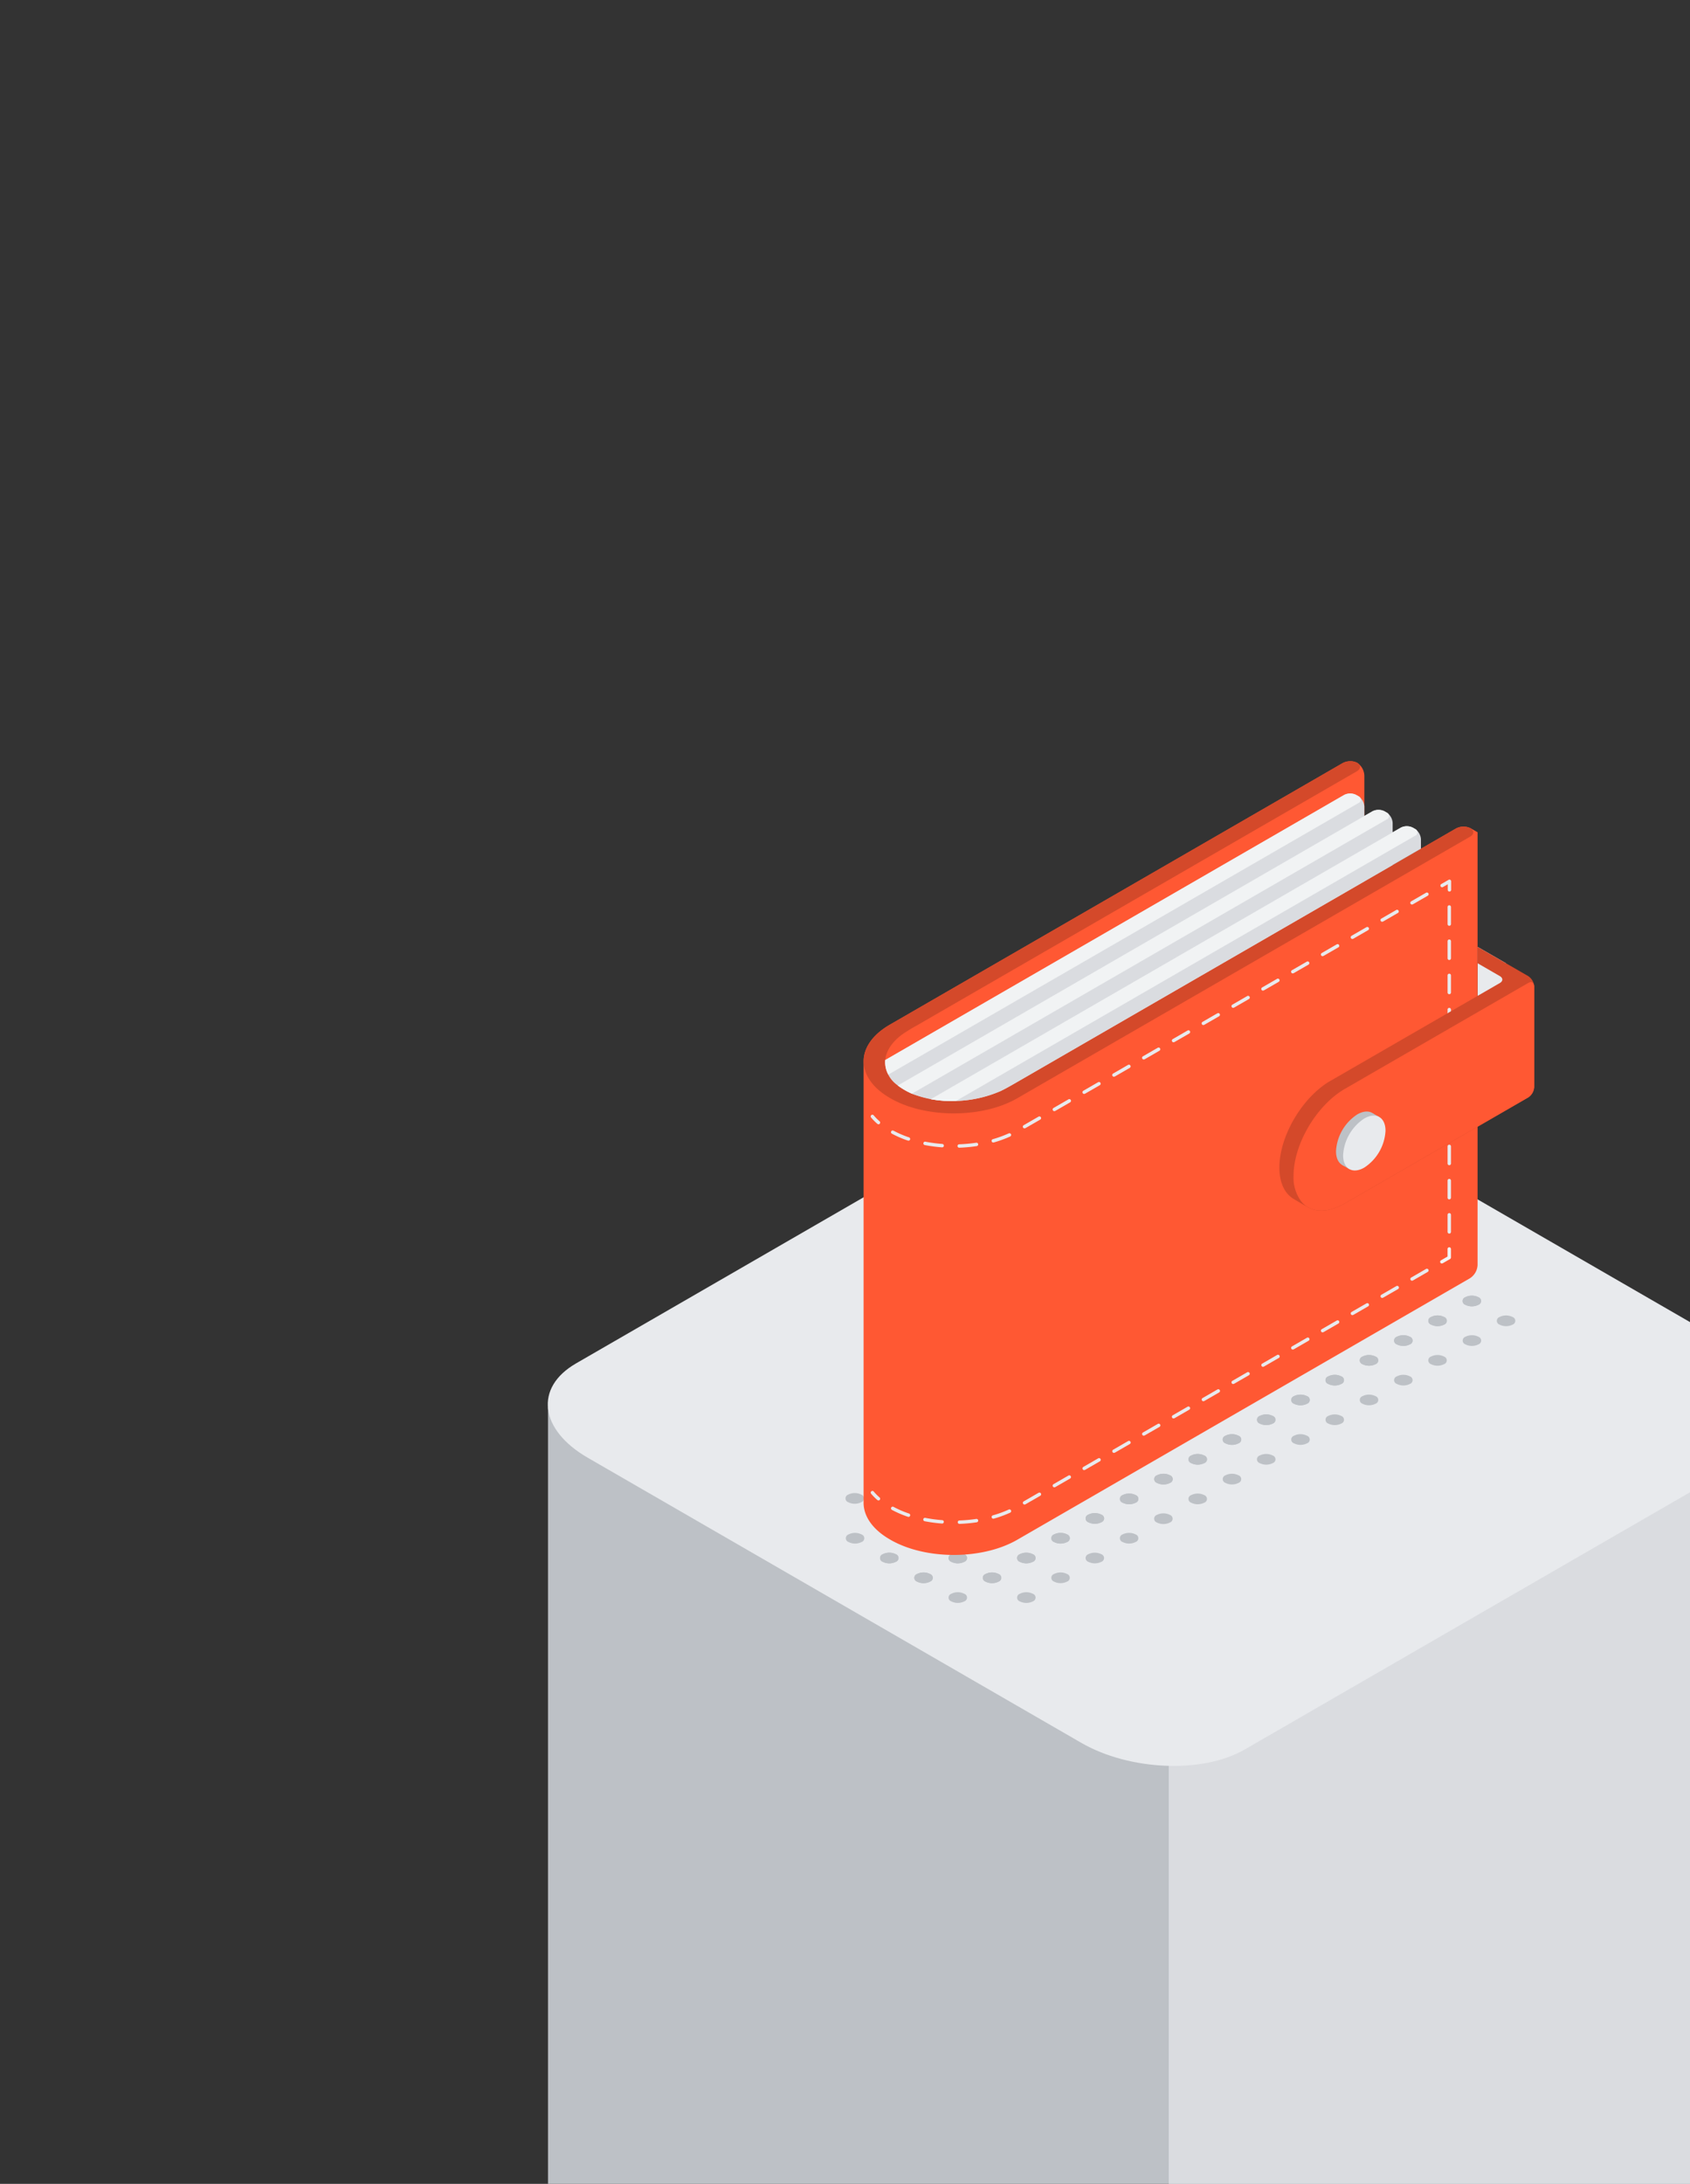 <svg xmlns="http://www.w3.org/2000/svg" xmlns:xlink="http://www.w3.org/1999/xlink" width="271" height="350" viewBox="0 0 271 350"><rect x="0" y="0" width="271" height="350" fill="#333333" stroke="none"/><defs><style>.a{fill:#fff;stroke:#707070;}.b{clip-path:url(#a);}.c{fill:#bdc1c6;}.d{fill:#dadce0;}.e{fill:#e8eaed;}.f{fill:#ff5833;}.g{fill:#d4492a;}.h{fill:#f4f4f4;}.i{fill:#f1f3f4;}</style><clipPath id="a"><rect class="a" width="271" height="350" transform="translate(681 1476)"/></clipPath></defs><g class="b" transform="translate(-681 -1476)"><g transform="translate(-1851.783 575.088)"><path class="c" d="M4914.826,3920.188l0-188.866-199.093-.12v188.05c-.252,3.11,1.906,6.457,6.378,9.038l79.133,45.688c7.75,4.474,19.475,4.962,26.187,1.086l82.9-47.862C4913.558,3925.346,4915.018,3922.817,4914.826,3920.188Z" transform="translate(-2095.075 -2604.767)"/><path class="d" d="M5658.23,3920.188l0-187.127a1.847,1.847,0,0,0-1.846-1.849l-15.283-.01-82.421,36.418v210.02c4.54.109,8.925-.719,12.149-2.582l82.9-47.858c2.853-1.645,4.327-3.817,4.5-6.108v-.829c0-.026-.01-.048-.013-.074Z" transform="translate(-2838.481 -2604.768)"/><path class="e" d="M4910.222,3308.951l-82.9,47.861c-6.711,3.875-18.437,3.388-26.186-1.083l-79.134-45.69c-7.749-4.475-8.591-11.245-1.88-15.118l82.895-47.86c6.712-3.875,18.437-3.388,26.187,1.083l79.133,45.69c7.75,4.476,8.592,11.242,1.881,15.117Z" transform="translate(-2094.969 -2175.499)"/><g transform="translate(2668.357 1099.013)"><path class="c" d="M5308.692,3955.7a.642.642,0,0,1,0,1.213,2.314,2.314,0,0,1-2.1,0,.642.642,0,0,1,0-1.213,2.331,2.331,0,0,1,2.1,0Z" transform="translate(-5284.137 -3901.535)"/><path class="c" d="M5355.2,3928.845a.639.639,0,0,1,0,1.212,2.314,2.314,0,0,1-2.1,0,.642.642,0,0,1,0-1.212,2.319,2.319,0,0,1,2.1,0Z" transform="translate(-5325.155 -3877.853)"/><path class="c" d="M5401.723,3901.988a.643.643,0,0,1,0,1.213,2.326,2.326,0,0,1-2.1,0,.643.643,0,0,1,0-1.213,2.321,2.321,0,0,1,2.1,0Z" transform="translate(-5366.178 -3854.167)"/><path class="c" d="M5448.23,3875.142a.643.643,0,0,1,0,1.213,2.317,2.317,0,0,1-2.1,0,.643.643,0,0,1,0-1.214A2.336,2.336,0,0,1,5448.23,3875.142Z" transform="translate(-5407.189 -3830.493)"/><path class="c" d="M5215.678,3955.7a.642.642,0,0,1,0,1.213,2.315,2.315,0,0,1-2.1,0,.642.642,0,0,1,0-1.213,2.332,2.332,0,0,1,2.1,0Z" transform="translate(-5202.103 -3901.535)"/><path class="c" d="M5262.185,3928.845a.642.642,0,0,1,0,1.212,2.313,2.313,0,0,1-2.1,0,.643.643,0,0,1,0-1.212,2.319,2.319,0,0,1,2.1,0Z" transform="translate(-5243.122 -3877.853)"/><path class="c" d="M5308.692,3901.988a.643.643,0,0,1,0,1.213,2.324,2.324,0,0,1-2.1,0,.643.643,0,0,1,0-1.213,2.318,2.318,0,0,1,2.1,0Z" transform="translate(-5284.137 -3854.167)"/><path class="c" d="M5355.2,3875.142a.643.643,0,0,1,0,1.213,2.315,2.315,0,0,1-2.1,0,.643.643,0,0,1,0-1.213A2.332,2.332,0,0,1,5355.2,3875.142Z" transform="translate(-5325.155 -3830.493)"/><path class="c" d="M5401.723,3848.29a.639.639,0,0,1,0,1.212,2.318,2.318,0,0,1-2.1,0,.642.642,0,0,1,0-1.211,2.32,2.32,0,0,1,2.1,0Z" transform="translate(-5366.178 -3806.813)"/><path class="c" d="M5169.165,3928.845a.643.643,0,0,1,0,1.212,2.317,2.317,0,0,1-2.1,0,.642.642,0,0,1,0-1.212,2.322,2.322,0,0,1,2.1,0Z" transform="translate(-5161.086 -3877.853)"/><path class="c" d="M5215.678,3901.988a.643.643,0,0,1,0,1.213,2.325,2.325,0,0,1-2.1,0,.643.643,0,0,1,0-1.213,2.32,2.32,0,0,1,2.1,0Z" transform="translate(-5202.103 -3854.167)"/><path class="c" d="M5262.185,3875.142a.642.642,0,0,1,0,1.213,2.313,2.313,0,0,1-2.1,0,.643.643,0,0,1,0-1.213,2.335,2.335,0,0,1,2.1,0Z" transform="translate(-5243.122 -3830.493)"/><path class="c" d="M5308.692,3848.29a.639.639,0,0,1,0,1.212,2.315,2.315,0,0,1-2.1,0,.639.639,0,0,1,0-1.212,2.319,2.319,0,0,1,2.1,0Z" transform="translate(-5284.137 -3806.813)"/><path class="c" d="M5355.2,3821.427a.643.643,0,0,1,0,1.213,2.322,2.322,0,0,1-2.1,0,.643.643,0,0,1,0-1.213A2.316,2.316,0,0,1,5355.2,3821.427Z" transform="translate(-5325.155 -3783.127)"/><path class="c" d="M5122.658,3901.988a.642.642,0,0,1,0,1.213,2.325,2.325,0,0,1-2.1,0,.643.643,0,0,1,0-1.213,2.321,2.321,0,0,1,2.1,0Z" transform="translate(-5120.069 -3854.167)"/><path class="c" d="M5169.165,3875.142a.642.642,0,0,1,0,1.213,2.314,2.314,0,0,1-2.1,0,.643.643,0,0,1,0-1.213,2.333,2.333,0,0,1,2.1,0Z" transform="translate(-5161.089 -3830.493)"/><path class="c" d="M5215.678,3848.29a.639.639,0,0,1,0,1.212,2.316,2.316,0,0,1-2.1,0,.638.638,0,0,1,0-1.211,2.318,2.318,0,0,1,2.1,0Z" transform="translate(-5202.103 -3806.813)"/><path class="c" d="M5262.185,3821.427a.642.642,0,0,1,0,1.213,2.324,2.324,0,0,1-2.1,0,.642.642,0,0,1,0-1.213A2.316,2.316,0,0,1,5262.185,3821.427Z" transform="translate(-5243.122 -3783.127)"/><path class="c" d="M5308.692,3794.581a.643.643,0,0,1,0,1.213,2.321,2.321,0,0,1-2.1,0,.643.643,0,0,1,0-1.214,2.326,2.326,0,0,1,2.1,0Z" transform="translate(-5284.137 -3759.449)"/><path class="c" d="M5122.249,3848a.643.643,0,0,1,0,1.214,2.318,2.318,0,0,1-2.1,0,.643.643,0,0,1,0-1.214A2.329,2.329,0,0,1,5122.249,3848Z" transform="translate(-5119.711 -3806.562)"/><path class="c" d="M5168.762,3821.146a.642.642,0,0,1,0,1.212,2.318,2.318,0,0,1-2.1,0,.643.643,0,0,1,0-1.213A2.318,2.318,0,0,1,5168.762,3821.146Z" transform="translate(-5160.734 -3782.879)"/><path class="c" d="M5215.269,3794.289a.642.642,0,0,1,0,1.214,2.331,2.331,0,0,1-2.1,0,.643.643,0,0,1,0-1.214A2.324,2.324,0,0,1,5215.269,3794.289Z" transform="translate(-5201.744 -3759.194)"/><path class="c" d="M5492.734,3848.652a2.311,2.311,0,0,1,2.1,0,.639.639,0,0,1,0,1.212,2.322,2.322,0,0,1-2.1,0,.643.643,0,0,1,0-1.216Z" transform="translate(-5448.292 -3807.134)"/><path class="c" d="M5541.4,3821.777a.643.643,0,0,1,0,1.214,2.333,2.333,0,0,1-2.1,0,.643.643,0,0,1,0-1.215,2.317,2.317,0,0,1,2.1,0Z" transform="translate(-5489.354 -3783.431)"/><path class="c" d="M5587.909,3794.926a.642.642,0,0,1,0,1.214,2.324,2.324,0,0,1-2.1,0,.643.643,0,0,1,0-1.214A2.332,2.332,0,0,1,5587.909,3794.926Z" transform="translate(-5530.371 -3759.753)"/><path class="c" d="M5634.416,3768.074a.639.639,0,0,1,0,1.212,2.32,2.32,0,0,1-2.1,0,.639.639,0,0,1,0-1.212A2.314,2.314,0,0,1,5634.416,3768.074Z" transform="translate(-5571.39 -3736.072)"/><path class="c" d="M5680.928,3741.217a.643.643,0,0,1,0,1.212,2.325,2.325,0,0,1-2.1,0,.643.643,0,0,1,0-1.212,2.32,2.32,0,0,1,2.1,0Z" transform="translate(-5612.403 -3712.386)"/><path class="c" d="M5727.441,3714.371a.643.643,0,0,1,0,1.214,2.325,2.325,0,0,1-2.1,0,.643.643,0,0,1,0-1.214,2.33,2.33,0,0,1,2.1,0Z" transform="translate(-5653.422 -3688.712)"/><path class="c" d="M5773.954,3687.519a.643.643,0,0,1,0,1.212,2.323,2.323,0,0,1-2.1,0,.643.643,0,0,1,0-1.212,2.321,2.321,0,0,1,2.1,0Z" transform="translate(-5694.444 -3665.03)"/><path class="c" d="M5820.461,3660.662a.643.643,0,0,1,0,1.212,2.321,2.321,0,0,1-2.1,0,.639.639,0,0,1,0-1.212,2.322,2.322,0,0,1,2.1,0Z" transform="translate(-5735.456 -3641.344)"/><path class="c" d="M5866.991,3633.8a.643.643,0,0,1,0,1.214,2.319,2.319,0,0,1-2.1,0,.643.643,0,0,1,0-1.213,2.317,2.317,0,0,1,2.1,0Z" transform="translate(-5776.486 -3617.659)"/><path class="c" d="M5913.487,3606.953a.643.643,0,0,1,0,1.214,2.322,2.322,0,0,1-2.1,0,.643.643,0,0,1,0-1.214,2.331,2.331,0,0,1,2.1,0Z" transform="translate(-5817.48 -3593.982)"/><path class="c" d="M5959.982,3580.1a.643.643,0,0,1,0,1.213,2.318,2.318,0,0,1-2.1,0,.643.643,0,0,1,0-1.213,2.32,2.32,0,0,1,2.1,0Z" transform="translate(-5858.5 -3570.299)"/><path class="c" d="M5446.227,3821.8a2.326,2.326,0,0,1,2.1,0,.642.642,0,0,1,0,1.213,2.324,2.324,0,0,1-2.1,0,.643.643,0,0,1,0-1.213Z" transform="translate(-5407.281 -3783.456)"/><path class="c" d="M5494.883,3794.926a.642.642,0,0,1,0,1.214,2.318,2.318,0,0,1-2.1,0,.643.643,0,0,1,0-1.214A2.328,2.328,0,0,1,5494.883,3794.926Z" transform="translate(-5448.337 -3759.753)"/><path class="c" d="M5541.4,3768.074a.639.639,0,0,1,0,1.212,2.324,2.324,0,0,1-2.1,0,.643.643,0,0,1,0-1.212,2.315,2.315,0,0,1,2.1,0Z" transform="translate(-5489.354 -3736.072)"/><path class="c" d="M5587.909,3741.217a.643.643,0,0,1,0,1.212,2.326,2.326,0,0,1-2.1,0,.643.643,0,0,1,0-1.212,2.321,2.321,0,0,1,2.1,0Z" transform="translate(-5530.371 -3712.386)"/><path class="c" d="M5634.416,3714.371a.643.643,0,0,1,0,1.214,2.317,2.317,0,0,1-2.1,0,.642.642,0,0,1,0-1.213,2.322,2.322,0,0,1,2.1,0Z" transform="translate(-5571.39 -3688.712)"/><path class="c" d="M5680.928,3687.519a.643.643,0,0,1,0,1.212,2.324,2.324,0,0,1-2.1,0,.642.642,0,0,1,0-1.212A2.323,2.323,0,0,1,5680.928,3687.519Z" transform="translate(-5612.403 -3665.03)"/><path class="c" d="M5727.441,3660.662a.643.643,0,0,1,0,1.212,2.324,2.324,0,0,1-2.1,0,.639.639,0,0,1,0-1.212,2.321,2.321,0,0,1,2.1,0Z" transform="translate(-5653.422 -3641.344)"/><path class="c" d="M5773.954,3633.8a.643.643,0,0,1,0,1.214,2.322,2.322,0,0,1-2.1,0,.642.642,0,0,1,0-1.213A2.321,2.321,0,0,1,5773.954,3633.8Z" transform="translate(-5694.444 -3617.659)"/><path class="c" d="M5820.461,3606.953a.643.643,0,0,1,0,1.214,2.321,2.321,0,0,1-2.1,0,.643.643,0,0,1,0-1.214,2.33,2.33,0,0,1,2.1,0Z" transform="translate(-5735.456 -3593.982)"/><path class="c" d="M5866.991,3580.1a.643.643,0,0,1,0,1.213,2.32,2.32,0,0,1-2.1,0,.643.643,0,0,1,0-1.213,2.319,2.319,0,0,1,2.1,0Z" transform="translate(-5776.486 -3570.299)"/><path class="c" d="M5913.487,3553.244a.642.642,0,0,1,0,1.214,2.332,2.332,0,0,1-2.1,0,.642.642,0,0,1,0-1.214A2.318,2.318,0,0,1,5913.487,3553.244Z" transform="translate(-5817.48 -3546.614)"/><path class="c" d="M5399.708,3794.955a2.324,2.324,0,0,1,2.1,0,.643.643,0,0,1,0,1.214,2.319,2.319,0,0,1-2.1,0,.639.639,0,0,1,0-1.21Z" transform="translate(-5366.257 -3759.776)"/><path class="c" d="M5448.376,3768.074a.643.643,0,0,1,0,1.212,2.324,2.324,0,0,1-2.1,0,.643.643,0,0,1,0-1.212,2.318,2.318,0,0,1,2.1,0Z" transform="translate(-5407.321 -3736.072)"/><path class="c" d="M5494.883,3741.217a.643.643,0,0,1,0,1.212,2.325,2.325,0,0,1-2.1,0,.643.643,0,0,1,0-1.212A2.317,2.317,0,0,1,5494.883,3741.217Z" transform="translate(-5448.337 -3712.386)"/><path class="c" d="M5541.4,3714.371a.643.643,0,0,1,0,1.214,2.319,2.319,0,0,1-2.1,0,.643.643,0,0,1,0-1.213A2.328,2.328,0,0,1,5541.4,3714.371Z" transform="translate(-5489.354 -3688.712)"/><path class="c" d="M5587.909,3687.519a.643.643,0,0,1,0,1.212,2.324,2.324,0,0,1-2.1,0,.643.643,0,0,1,0-1.212A2.323,2.323,0,0,1,5587.909,3687.519Z" transform="translate(-5530.371 -3665.03)"/><path class="c" d="M5634.416,3660.662a.639.639,0,0,1,0,1.212,2.315,2.315,0,0,1-2.1,0,.639.639,0,0,1,0-1.212A2.315,2.315,0,0,1,5634.416,3660.662Z" transform="translate(-5571.39 -3641.344)"/><path class="c" d="M5680.928,3633.8a.643.643,0,0,1,0,1.214,2.323,2.323,0,0,1-2.1,0,.643.643,0,0,1,0-1.213A2.321,2.321,0,0,1,5680.928,3633.8Z" transform="translate(-5612.403 -3617.659)"/><path class="c" d="M5727.441,3606.959a.643.643,0,0,1,0,1.213,2.324,2.324,0,0,1-2.1,0,.642.642,0,0,1,0-1.213,2.323,2.323,0,0,1,2.1,0Z" transform="translate(-5653.422 -3593.984)"/><path class="c" d="M5773.954,3580.1a.643.643,0,0,1,0,1.213,2.327,2.327,0,0,1-2.1,0,.643.643,0,0,1,0-1.213,2.322,2.322,0,0,1,2.1,0Z" transform="translate(-5694.444 -3570.299)"/><path class="c" d="M5820.461,3553.244a.643.643,0,0,1,0,1.214,2.337,2.337,0,0,1-2.1,0,.643.643,0,0,1,0-1.214,2.323,2.323,0,0,1,2.1,0Z" transform="translate(-5735.456 -3546.614)"/><path class="c" d="M5866.991,3526.392a.643.643,0,0,1,0,1.215,2.318,2.318,0,0,1-2.1,0,.642.642,0,0,1,0-1.214,2.328,2.328,0,0,1,2.1,0Z" transform="translate(-5776.486 -3522.936)"/><path class="c" d="M5353.207,3768.1a2.318,2.318,0,0,1,2.1,0,.643.643,0,0,1,0,1.212,2.32,2.32,0,0,1-2.1,0,.643.643,0,0,1,0-1.212Z" transform="translate(-5325.248 -3736.091)"/><path class="c" d="M5401.863,3741.217a.643.643,0,0,1,0,1.214,2.33,2.33,0,0,1-2.1,0,.643.643,0,0,1,0-1.214,2.311,2.311,0,0,1,2.1,0Z" transform="translate(-5366.304 -3712.386)"/><path class="c" d="M5448.376,3714.371a.643.643,0,0,1,0,1.214,2.321,2.321,0,0,1-2.1,0,.643.643,0,0,1,0-1.213A2.328,2.328,0,0,1,5448.376,3714.371Z" transform="translate(-5407.321 -3688.712)"/><path class="c" d="M5494.883,3687.519a.643.643,0,0,1,0,1.212,2.324,2.324,0,0,1-2.1,0,.643.643,0,0,1,0-1.212,2.323,2.323,0,0,1,2.1,0Z" transform="translate(-5448.337 -3665.03)"/><path class="c" d="M5541.4,3660.662a.639.639,0,0,1,0,1.212,2.318,2.318,0,0,1-2.1,0,.643.643,0,0,1,0-1.212,2.317,2.317,0,0,1,2.1,0Z" transform="translate(-5489.354 -3641.344)"/><path class="c" d="M5587.909,3633.8a.643.643,0,0,1,0,1.214,2.323,2.323,0,0,1-2.1,0,.643.643,0,0,1,0-1.213A2.322,2.322,0,0,1,5587.909,3633.8Z" transform="translate(-5530.371 -3617.659)"/><path class="c" d="M5634.416,3606.959a.643.643,0,0,1,0,1.213,2.316,2.316,0,0,1-2.1,0,.642.642,0,0,1,0-1.213,2.319,2.319,0,0,1,2.1,0Z" transform="translate(-5571.39 -3593.984)"/><path class="c" d="M5680.928,3580.1a.643.643,0,0,1,0,1.213,2.328,2.328,0,0,1-2.1,0,.643.643,0,0,1,0-1.213,2.321,2.321,0,0,1,2.1,0Z" transform="translate(-5612.403 -3570.299)"/><path class="c" d="M5727.441,3553.244a.643.643,0,0,1,0,1.214,2.337,2.337,0,0,1-2.1,0,.643.643,0,0,1,0-1.214,2.319,2.319,0,0,1,2.1,0Z" transform="translate(-5653.422 -3546.614)"/><path class="c" d="M5773.954,3526.392a.643.643,0,0,1,0,1.215,2.322,2.322,0,0,1-2.1,0,.643.643,0,0,1,0-1.215,2.331,2.331,0,0,1,2.1,0Z" transform="translate(-5694.444 -3522.936)"/><path class="c" d="M5820.461,3501.421a.643.643,0,0,1,0,1.212,2.321,2.321,0,0,1-2.1,0,.639.639,0,0,1,0-1.212Z" transform="translate(-5735.456 -3501.136)"/><path class="c" d="M5356.092,3714.079a2.314,2.314,0,0,1,2.1,0,.642.642,0,0,1,0,1.213,2.331,2.331,0,0,1-2.1,0Z" transform="translate(-5328.172 -3688.454)"/><path class="c" d="M5401.46,3687.233a.643.643,0,0,1,0,1.214,2.318,2.318,0,0,1-2.1,0,.643.643,0,0,1,0-1.214A2.326,2.326,0,0,1,5401.46,3687.233Z" transform="translate(-5365.944 -3664.78)"/><path class="c" d="M5447.973,3660.382a.643.643,0,0,1,0,1.212,2.324,2.324,0,0,1-2.1,0,.642.642,0,0,1,0-1.211A2.322,2.322,0,0,1,5447.973,3660.382Z" transform="translate(-5406.965 -3641.097)"/><path class="c" d="M5494.479,3633.524a.642.642,0,0,1,0,1.214,2.336,2.336,0,0,1-2.1,0,.643.643,0,0,1,0-1.214,2.317,2.317,0,0,1,2.1,0Z" transform="translate(-5447.977 -3617.412)"/><path class="c" d="M5541,3606.672a.643.643,0,0,1,0,1.215,2.321,2.321,0,0,1-2.1,0,.642.642,0,0,1,0-1.214A2.325,2.325,0,0,1,5541,3606.672Z" transform="translate(-5489.002 -3593.734)"/><path class="c" d="M5587.5,3579.815a.642.642,0,0,1,0,1.214,2.324,2.324,0,0,1-2.1,0,.643.643,0,0,1,0-1.214A2.332,2.332,0,0,1,5587.5,3579.815Z" transform="translate(-5530.011 -3570.05)"/><path class="c" d="M5634.019,3552.964a.643.643,0,0,1,0,1.212,2.322,2.322,0,0,1-2.1,0,.639.639,0,0,1,0-1.212,2.313,2.313,0,0,1,2.1,0Z" transform="translate(-5571.035 -3546.368)"/><path class="c" d="M5680.531,3526.118a.643.643,0,0,1,0,1.214,2.321,2.321,0,0,1-2.1,0,.643.643,0,0,1,0-1.214A2.329,2.329,0,0,1,5680.531,3526.118Z" transform="translate(-5612.056 -3522.694)"/><path class="c" d="M5727.038,3499.254a.643.643,0,0,1,0,1.215,2.321,2.321,0,0,1-2.1,0,.642.642,0,0,1,0-1.214,2.336,2.336,0,0,1,2.1,0Z" transform="translate(-5653.068 -3499.007)"/><path class="c" d="M5402.611,3633.524a2.321,2.321,0,0,1,2.1,0,.643.643,0,0,1,0,1.215,2.337,2.337,0,0,1-2.1,0Z" transform="translate(-5369.198 -3617.412)"/><path class="c" d="M5445.87,3606.672a2.331,2.331,0,0,1,2.1,0,.643.643,0,0,1,0,1.215,2.325,2.325,0,0,1-2.1,0,.643.643,0,0,1,0-1.214Z" transform="translate(-5406.965 -3593.734)"/><path class="c" d="M5492.377,3579.815a2.322,2.322,0,0,1,2.1,0,.642.642,0,0,1,0,1.215,2.33,2.33,0,0,1-2.1,0,.643.643,0,0,1,0-1.213Z" transform="translate(-5447.977 -3570.051)"/><path class="c" d="M5538.9,3552.964a2.311,2.311,0,0,1,2.1,0,.642.642,0,0,1,0,1.212,2.32,2.32,0,0,1-2.1,0,.639.639,0,0,1,0-1.212Z" transform="translate(-5489.002 -3546.368)"/><path class="c" d="M5587.5,3526.118a.643.643,0,0,1,0,1.214,2.319,2.319,0,0,1-2.1,0,.643.643,0,0,1,0-1.214A2.331,2.331,0,0,1,5587.5,3526.118Z" transform="translate(-5530.011 -3522.694)"/><path class="c" d="M5634.019,3499.254a.643.643,0,0,1,0,1.215,2.317,2.317,0,0,1-2.1,0,.642.642,0,0,1,0-1.214A2.331,2.331,0,0,1,5634.019,3499.254Z" transform="translate(-5571.035 -3499.007)"/></g><g transform="translate(2673.85 1102.184)"><path class="c" d="M5355.21,3982.554a.643.643,0,0,1,0,1.213,2.319,2.319,0,0,1-2.1,0,.643.643,0,0,1,0-1.213A2.331,2.331,0,0,1,5355.21,3982.554Z" transform="translate(-5330.649 -3928.393)"/><path class="c" d="M5401.717,3955.7a.643.643,0,0,1,0,1.213,2.319,2.319,0,0,1-2.1,0,.643.643,0,0,1,0-1.213A2.32,2.32,0,0,1,5401.717,3955.7Z" transform="translate(-5371.668 -3904.709)"/><path class="c" d="M5448.236,3928.845a.643.643,0,0,1,0,1.213,2.328,2.328,0,0,1-2.1,0,.643.643,0,0,1,0-1.213,2.32,2.32,0,0,1,2.1,0Z" transform="translate(-5412.691 -3881.024)"/><path class="c" d="M5494.743,3901.993a.643.643,0,0,1,0,1.214,2.322,2.322,0,0,1-2.1,0,.643.643,0,0,1,0-1.214,2.335,2.335,0,0,1,2.1,0Z" transform="translate(-5453.702 -3857.347)"/><path class="c" d="M5262.185,3982.554a.642.642,0,0,1,0,1.213,2.321,2.321,0,0,1-2.1,0,.643.643,0,0,1,0-1.213,2.331,2.331,0,0,1,2.1,0Z" transform="translate(-5248.616 -3928.393)"/><path class="c" d="M5308.7,3955.7a.643.643,0,0,1,0,1.213,2.321,2.321,0,0,1-2.1,0,.643.643,0,0,1,0-1.213,2.318,2.318,0,0,1,2.1,0Z" transform="translate(-5289.635 -3904.709)"/><path class="c" d="M5355.21,3928.845a.643.643,0,0,1,0,1.213,2.332,2.332,0,0,1-2.1,0,.643.643,0,0,1,0-1.213,2.323,2.323,0,0,1,2.1,0Z" transform="translate(-5330.649 -3881.024)"/><path class="c" d="M5401.717,3901.993a.643.643,0,0,1,0,1.214,2.318,2.318,0,0,1-2.1,0,.642.642,0,0,1,0-1.214,2.327,2.327,0,0,1,2.1,0Z" transform="translate(-5371.668 -3857.347)"/><path class="c" d="M5448.236,3875.142a.639.639,0,0,1,0,1.212,2.321,2.321,0,0,1-2.1,0,.643.643,0,0,1,0-1.212,2.318,2.318,0,0,1,2.1,0Z" transform="translate(-5412.691 -3833.664)"/><path class="c" d="M5215.678,3955.7a.643.643,0,0,1,0,1.213,2.324,2.324,0,0,1-2.1,0,.643.643,0,0,1,0-1.213,2.321,2.321,0,0,1,2.1,0Z" transform="translate(-5207.6 -3904.709)"/><path class="c" d="M5262.185,3928.845a.643.643,0,0,1,0,1.213,2.33,2.33,0,0,1-2.1,0,.643.643,0,0,1,0-1.213,2.32,2.32,0,0,1,2.1,0Z" transform="translate(-5248.616 -3881.024)"/><path class="c" d="M5308.7,3901.993a.643.643,0,0,1,0,1.214,2.316,2.316,0,0,1-2.1,0,.643.643,0,0,1,0-1.214A2.327,2.327,0,0,1,5308.7,3901.993Z" transform="translate(-5289.635 -3857.347)"/><path class="c" d="M5355.21,3875.142a.639.639,0,0,1,0,1.212,2.32,2.32,0,0,1-2.1,0,.643.643,0,0,1,0-1.212,2.323,2.323,0,0,1,2.1,0Z" transform="translate(-5330.649 -3833.664)"/><path class="c" d="M5401.717,3848.284a.643.643,0,0,1,0,1.214,2.329,2.329,0,0,1-2.1,0,.643.643,0,0,1,0-1.214,2.322,2.322,0,0,1,2.1,0Z" transform="translate(-5371.668 -3809.979)"/><path class="c" d="M5169.171,3928.845a.643.643,0,0,1,0,1.213,2.331,2.331,0,0,1-2.1,0,.642.642,0,0,1,0-1.213,2.322,2.322,0,0,1,2.1,0Z" transform="translate(-5166.583 -3881.024)"/><path class="c" d="M5215.678,3901.993a.643.643,0,0,1,0,1.214,2.318,2.318,0,0,1-2.1,0,.643.643,0,0,1,0-1.214,2.33,2.33,0,0,1,2.1,0Z" transform="translate(-5207.601 -3857.347)"/><path class="c" d="M5262.185,3875.142a.639.639,0,0,1,0,1.212,2.321,2.321,0,0,1-2.1,0,.643.643,0,0,1,0-1.212,2.318,2.318,0,0,1,2.1,0Z" transform="translate(-5248.616 -3833.664)"/><path class="c" d="M5308.7,3848.284a.643.643,0,0,1,0,1.214,2.327,2.327,0,0,1-2.1,0,.643.643,0,0,1,0-1.215A2.317,2.317,0,0,1,5308.7,3848.284Z" transform="translate(-5289.635 -3809.979)"/><path class="c" d="M5355.21,3821.439a.642.642,0,0,1,0,1.214,2.318,2.318,0,0,1-2.1,0,.643.643,0,0,1,0-1.215,2.338,2.338,0,0,1,2.1,0Z" transform="translate(-5330.649 -3786.305)"/><path class="c" d="M5168.762,3874.855a.643.643,0,0,1,0,1.214,2.322,2.322,0,0,1-2.1,0,.642.642,0,0,1,0-1.215A2.331,2.331,0,0,1,5168.762,3874.855Z" transform="translate(-5166.224 -3833.414)"/><path class="c" d="M5215.274,3848.01a.639.639,0,0,1,0,1.212,2.319,2.319,0,0,1-2.1,0,.643.643,0,0,1,0-1.212,2.316,2.316,0,0,1,2.1,0Z" transform="translate(-5207.247 -3809.736)"/><path class="c" d="M5261.781,3821.146a.642.642,0,0,1,0,1.214,2.331,2.331,0,0,1-2.1,0,.643.643,0,0,1,0-1.214,2.32,2.32,0,0,1,2.1,0Z" transform="translate(-5248.257 -3786.051)"/><path class="c" d="M5539.247,3875.51a2.316,2.316,0,0,1,2.1,0,.643.643,0,0,1,0,1.213,2.324,2.324,0,0,1-2.1,0,.643.643,0,0,1,0-1.215Z" transform="translate(-5494.806 -3833.99)"/><path class="c" d="M5587.909,3848.635a.642.642,0,0,1,0,1.214,2.329,2.329,0,0,1-2.1,0,.643.643,0,0,1,0-1.214,2.323,2.323,0,0,1,2.1,0Z" transform="translate(-5535.868 -3810.288)"/><path class="c" d="M5634.421,3821.783a.643.643,0,0,1,0,1.214,2.318,2.318,0,0,1-2.1,0,.643.643,0,0,1,0-1.213A2.331,2.331,0,0,1,5634.421,3821.783Z" transform="translate(-5576.883 -3786.61)"/><path class="c" d="M5680.928,3794.932a.639.639,0,0,1,0,1.211,2.319,2.319,0,0,1-2.1,0,.639.639,0,0,1,0-1.211,2.312,2.312,0,0,1,2.1,0Z" transform="translate(-5617.901 -3762.929)"/><path class="c" d="M5727.441,3768.074a.64.64,0,0,1,0,1.212,2.326,2.326,0,0,1-2.1,0,.639.639,0,0,1,0-1.211,2.321,2.321,0,0,1,2.1,0Z" transform="translate(-5658.916 -3739.243)"/><path class="c" d="M5773.954,3741.229a.643.643,0,0,1,0,1.213,2.316,2.316,0,0,1-2.1,0,.643.643,0,0,1,0-1.213,2.333,2.333,0,0,1,2.1,0Z" transform="translate(-5699.935 -3715.569)"/><path class="c" d="M5820.467,3714.371a.639.639,0,0,1,0,1.211,2.319,2.319,0,0,1-2.1,0,.643.643,0,0,1,0-1.211,2.315,2.315,0,0,1,2.1,0Z" transform="translate(-5740.958 -3691.882)"/><path class="c" d="M5866.991,3687.513a.642.642,0,0,1,0,1.211,2.315,2.315,0,0,1-2.1,0,.638.638,0,0,1,0-1.211,2.314,2.314,0,0,1,2.1,0Z" transform="translate(-5781.97 -3668.198)"/><path class="c" d="M5913.487,3660.656a.643.643,0,0,1,0,1.214,2.321,2.321,0,0,1-2.1,0,.643.643,0,0,1,0-1.214A2.312,2.312,0,0,1,5913.487,3660.656Z" transform="translate(-5822.989 -3644.512)"/><path class="c" d="M5960.04,3633.81a.642.642,0,0,1,0,1.213,2.324,2.324,0,0,1-2.1,0,.643.643,0,0,1,0-1.213,2.333,2.333,0,0,1,2.1,0Z" transform="translate(-5864.028 -3620.839)"/><path class="c" d="M6006.536,3606.959a.643.643,0,0,1,0,1.213,2.317,2.317,0,0,1-2.1,0,.643.643,0,0,1,0-1.213A2.318,2.318,0,0,1,6006.536,3606.959Z" transform="translate(-5905.048 -3597.155)"/><path class="c" d="M5492.739,3848.658a2.327,2.327,0,0,1,2.1,0,.642.642,0,0,1,0,1.213,2.323,2.323,0,0,1-2.1,0,.643.643,0,0,1,0-1.214Z" transform="translate(-5453.793 -3810.312)"/><path class="c" d="M5541.4,3821.783a.643.643,0,0,1,0,1.214,2.319,2.319,0,0,1-2.1,0,.643.643,0,0,1,0-1.213A2.331,2.331,0,0,1,5541.4,3821.783Z" transform="translate(-5494.85 -3786.61)"/><path class="c" d="M5587.909,3794.932a.639.639,0,0,1,0,1.211,2.322,2.322,0,0,1-2.1,0,.643.643,0,0,1,0-1.211,2.316,2.316,0,0,1,2.1,0Z" transform="translate(-5535.868 -3762.929)"/><path class="c" d="M5634.421,3768.074a.64.64,0,0,1,0,1.212,2.323,2.323,0,0,1-2.1,0,.639.639,0,0,1,0-1.211,2.319,2.319,0,0,1,2.1,0Z" transform="translate(-5576.883 -3739.243)"/><path class="c" d="M5680.928,3741.229a.643.643,0,0,1,0,1.213,2.311,2.311,0,0,1-2.1,0,.643.643,0,0,1,0-1.213,2.328,2.328,0,0,1,2.1,0Z" transform="translate(-5617.901 -3715.569)"/><path class="c" d="M5727.441,3714.371a.639.639,0,0,1,0,1.211,2.318,2.318,0,0,1-2.1,0,.639.639,0,0,1,0-1.212A2.318,2.318,0,0,1,5727.441,3714.371Z" transform="translate(-5658.916 -3691.882)"/><path class="c" d="M5773.954,3687.513a.642.642,0,0,1,0,1.211,2.318,2.318,0,0,1-2.1,0,.639.639,0,0,1,0-1.211A2.319,2.319,0,0,1,5773.954,3687.513Z" transform="translate(-5699.935 -3668.198)"/><path class="c" d="M5820.467,3660.656a.643.643,0,0,1,0,1.214,2.322,2.322,0,0,1-2.1,0,.643.643,0,0,1,0-1.214,2.319,2.319,0,0,1,2.1,0Z" transform="translate(-5740.958 -3644.512)"/><path class="c" d="M5866.991,3633.81a.642.642,0,0,1,0,1.213,2.318,2.318,0,0,1-2.1,0,.643.643,0,0,1,0-1.214,2.329,2.329,0,0,1,2.1,0Z" transform="translate(-5781.97 -3620.839)"/><path class="c" d="M5913.487,3606.959a.642.642,0,0,1,0,1.213,2.317,2.317,0,0,1-2.1,0,.639.639,0,0,1,0-1.212A2.317,2.317,0,0,1,5913.487,3606.959Z" transform="translate(-5822.989 -3597.155)"/><path class="c" d="M5960.04,3580.1a.643.643,0,0,1,0,1.214,2.332,2.332,0,0,1-2.1,0,.643.643,0,0,1,0-1.215,2.321,2.321,0,0,1,2.1,0Z" transform="translate(-5864.028 -3573.471)"/><path class="c" d="M5446.221,3821.807a2.326,2.326,0,0,1,2.1,0,.642.642,0,0,1,0,1.213,2.32,2.32,0,0,1-2.1,0,.643.643,0,0,1,0-1.212Z" transform="translate(-5412.77 -3786.633)"/><path class="c" d="M5494.889,3794.932a.64.64,0,0,1,0,1.212,2.32,2.32,0,0,1-2.1,0,.639.639,0,0,1,0-1.211A2.315,2.315,0,0,1,5494.889,3794.932Z" transform="translate(-5453.834 -3762.929)"/><path class="c" d="M5541.4,3768.074a.643.643,0,0,1,0,1.212,2.324,2.324,0,0,1-2.1,0,.643.643,0,0,1,0-1.212,2.318,2.318,0,0,1,2.1,0Z" transform="translate(-5494.85 -3739.243)"/><path class="c" d="M5587.909,3741.229a.643.643,0,0,1,0,1.213,2.317,2.317,0,0,1-2.1,0,.643.643,0,0,1,0-1.213A2.333,2.333,0,0,1,5587.909,3741.229Z" transform="translate(-5535.868 -3715.569)"/><path class="c" d="M5634.421,3714.371a.639.639,0,0,1,0,1.211,2.317,2.317,0,0,1-2.1,0,.639.639,0,0,1,0-1.211,2.313,2.313,0,0,1,2.1,0Z" transform="translate(-5576.883 -3691.882)"/><path class="c" d="M5680.928,3687.513a.638.638,0,0,1,0,1.211,2.313,2.313,0,0,1-2.1,0,.639.639,0,0,1,0-1.211,2.312,2.312,0,0,1,2.1,0Z" transform="translate(-5617.901 -3668.198)"/><path class="c" d="M5727.441,3660.656a.643.643,0,0,1,0,1.214,2.324,2.324,0,0,1-2.1,0,.643.643,0,0,1,0-1.213,2.322,2.322,0,0,1,2.1,0Z" transform="translate(-5658.916 -3644.512)"/><path class="c" d="M5773.954,3633.816a.642.642,0,0,1,0,1.212,2.322,2.322,0,0,1-2.1,0,.639.639,0,0,1,0-1.212,2.321,2.321,0,0,1,2.1,0Z" transform="translate(-5699.935 -3620.841)"/><path class="c" d="M5820.467,3606.959a.643.643,0,0,1,0,1.213,2.322,2.322,0,0,1-2.1,0,.643.643,0,0,1,0-1.213,2.321,2.321,0,0,1,2.1,0Z" transform="translate(-5740.958 -3597.155)"/><path class="c" d="M5866.991,3580.1a.643.643,0,0,1,0,1.214,2.328,2.328,0,0,1-2.1,0,.643.643,0,0,1,0-1.214,2.322,2.322,0,0,1,2.1,0Z" transform="translate(-5781.97 -3573.471)"/><path class="c" d="M5913.487,3553.25a.642.642,0,0,1,0,1.214,2.317,2.317,0,0,1-2.1,0,.643.643,0,0,1,0-1.213,2.326,2.326,0,0,1,2.1,0Z" transform="translate(-5822.989 -3549.793)"/><path class="c" d="M5399.72,3794.955a2.321,2.321,0,0,1,2.1,0,.639.639,0,0,1,0,1.211,2.321,2.321,0,0,1-2.1,0,.643.643,0,0,1,0-1.215Z" transform="translate(-5371.76 -3762.948)"/><path class="c" d="M5448.376,3768.074a.643.643,0,0,1,0,1.213,2.33,2.33,0,0,1-2.1,0,.643.643,0,0,1,0-1.213,2.316,2.316,0,0,1,2.1,0Z" transform="translate(-5412.815 -3739.243)"/><path class="c" d="M5494.889,3741.229a.643.643,0,0,1,0,1.213,2.313,2.313,0,0,1-2.1,0,.643.643,0,0,1,0-1.214,2.328,2.328,0,0,1,2.1,0Z" transform="translate(-5453.834 -3715.569)"/><path class="c" d="M5541.4,3714.371a.643.643,0,0,1,0,1.211,2.318,2.318,0,0,1-2.1,0,.639.639,0,0,1,0-1.211A2.316,2.316,0,0,1,5541.4,3714.371Z" transform="translate(-5494.85 -3691.882)"/><path class="c" d="M5587.909,3687.513a.639.639,0,0,1,0,1.211,2.316,2.316,0,0,1-2.1,0,.642.642,0,0,1,0-1.211,2.316,2.316,0,0,1,2.1,0Z" transform="translate(-5535.868 -3668.198)"/><path class="c" d="M5634.421,3660.656a.643.643,0,0,1,0,1.214,2.325,2.325,0,0,1-2.1,0,.643.643,0,0,1,0-1.214,2.319,2.319,0,0,1,2.1,0Z" transform="translate(-5576.883 -3644.512)"/><path class="c" d="M5680.928,3633.816a.639.639,0,0,1,0,1.212,2.317,2.317,0,0,1-2.1,0,.639.639,0,0,1,0-1.212,2.317,2.317,0,0,1,2.1,0Z" transform="translate(-5617.901 -3620.841)"/><path class="c" d="M5727.441,3606.959a.643.643,0,0,1,0,1.213,2.324,2.324,0,0,1-2.1,0,.642.642,0,0,1,0-1.213,2.323,2.323,0,0,1,2.1,0Z" transform="translate(-5658.916 -3597.155)"/><path class="c" d="M5773.954,3580.1a.643.643,0,0,1,0,1.214,2.334,2.334,0,0,1-2.1,0,.643.643,0,0,1,0-1.215,2.322,2.322,0,0,1,2.1,0Z" transform="translate(-5699.935 -3573.471)"/><path class="c" d="M5820.467,3553.25a.642.642,0,0,1,0,1.214,2.322,2.322,0,0,1-2.1,0,.643.643,0,0,1,0-1.214,2.332,2.332,0,0,1,2.1,0Z" transform="translate(-5740.958 -3549.793)"/><path class="c" d="M5866.991,3528.279a.639.639,0,0,1,0,1.211,2.321,2.321,0,0,1-2.1,0,.638.638,0,0,1,0-1.211Z" transform="translate(-5781.97 -3527.993)"/><path class="c" d="M5402.6,3740.937a2.32,2.32,0,0,1,2.1,0,.642.642,0,0,1,0,1.213,2.336,2.336,0,0,1-2.1,0Z" transform="translate(-5374.686 -3715.311)"/><path class="c" d="M5447.973,3714.09a.643.643,0,0,1,0,1.213,2.321,2.321,0,0,1-2.1,0,.643.643,0,0,1,0-1.213,2.327,2.327,0,0,1,2.1,0Z" transform="translate(-5412.458 -3691.637)"/><path class="c" d="M5494.486,3687.239a.643.643,0,0,1,0,1.213,2.324,2.324,0,0,1-2.1,0,.643.643,0,0,1,0-1.213,2.32,2.32,0,0,1,2.1,0Z" transform="translate(-5453.478 -3667.954)"/><path class="c" d="M5540.993,3660.382a.643.643,0,0,1,0,1.213,2.328,2.328,0,0,1-2.1,0,.643.643,0,0,1,0-1.213,2.32,2.32,0,0,1,2.1,0Z" transform="translate(-5494.49 -3644.269)"/><path class="c" d="M5587.511,3633.53a.642.642,0,0,1,0,1.214,2.317,2.317,0,0,1-2.1,0,.643.643,0,0,1,0-1.214A2.325,2.325,0,0,1,5587.511,3633.53Z" transform="translate(-5535.514 -3620.591)"/><path class="c" d="M5634.013,3606.672a.643.643,0,0,1,0,1.214,2.319,2.319,0,0,1-2.1,0,.643.643,0,0,1,0-1.214,2.328,2.328,0,0,1,2.1,0Z" transform="translate(-5576.525 -3596.906)"/><path class="c" d="M5680.531,3579.821a.639.639,0,0,1,0,1.211,2.316,2.316,0,0,1-2.1,0,.638.638,0,0,1,0-1.211A2.314,2.314,0,0,1,5680.531,3579.821Z" transform="translate(-5617.548 -3573.225)"/><path class="c" d="M5727.044,3552.969a.643.643,0,0,1,0,1.213,2.321,2.321,0,0,1-2.1,0,.643.643,0,0,1,0-1.213A2.324,2.324,0,0,1,5727.044,3552.969Z" transform="translate(-5658.567 -3549.547)"/><path class="c" d="M5773.551,3526.112a.642.642,0,0,1,0,1.214,2.315,2.315,0,0,1-2.1,0,.643.643,0,0,1,0-1.214,2.331,2.331,0,0,1,2.1,0Z" transform="translate(-5699.581 -3525.86)"/><path class="c" d="M5449.124,3660.382a2.321,2.321,0,0,1,2.1,0,.643.643,0,0,1,0,1.213,2.331,2.331,0,0,1-2.1,0Z" transform="translate(-5415.71 -3644.269)"/><path class="c" d="M5492.383,3633.53a2.333,2.333,0,0,1,2.1,0,.642.642,0,0,1,0,1.214,2.323,2.323,0,0,1-2.1,0,.643.643,0,0,1,0-1.214Z" transform="translate(-5453.477 -3620.591)"/><path class="c" d="M5538.89,3606.678a2.325,2.325,0,0,1,2.1,0,.642.642,0,0,1,0,1.213,2.321,2.321,0,0,1-2.1,0,.639.639,0,0,1,0-1.211Z" transform="translate(-5494.49 -3596.908)"/><path class="c" d="M5585.409,3579.821a2.314,2.314,0,0,1,2.1,0,.639.639,0,0,1,0,1.211,2.318,2.318,0,0,1-2.1,0,.639.639,0,0,1,0-1.211Z" transform="translate(-5535.514 -3573.225)"/><path class="c" d="M5634.013,3552.969a.643.643,0,0,1,0,1.213,2.317,2.317,0,0,1-2.1,0,.643.643,0,0,1,0-1.213,2.323,2.323,0,0,1,2.1,0Z" transform="translate(-5576.525 -3549.547)"/><path class="c" d="M5680.531,3526.112a.643.643,0,0,1,0,1.214,2.317,2.317,0,0,1-2.1,0,.643.643,0,0,1,0-1.213A2.326,2.326,0,0,1,5680.531,3526.112Z" transform="translate(-5617.548 -3525.86)"/></g><g transform="translate(2671.265 1022.911)"><path class="e" d="M5977.914,3106.539l4.54,2.617v7.863l-4.54-2.621Z" transform="translate(-5879.459 -3076.791)"/><path class="f" d="M5239.311,2865.464l-14.678,8.475V2856.99a2.593,2.593,0,0,0-1.135-2.052,2.234,2.234,0,0,0-1.078-.26h-.04a2.548,2.548,0,0,0-1.227.3l-72.609,41.922c-2.8,1.619-4.21,3.743-4.21,5.865v70.762c0,2.124,1.4,4.247,4.21,5.867l.1.058c5.612,3.241,14.712,3.241,20.327,0l72.608-41.921a2.683,2.683,0,0,0,1.21-2.1v-69.368l-1.136-.656A2.593,2.593,0,0,0,5239.311,2865.464Z" transform="translate(-5144.334 -2854.676)"/><path class="g" d="M5148.651,2908.636c-5.588-3.227-5.588-8.507,0-11.734l72.609-41.922a2.551,2.551,0,0,1,1.227-.3h.04a2.237,2.237,0,0,1,1.078.259c.626.362.593.967-.075,1.354l-70.583,40.75a27.63,27.63,0,0,0-2.375,1.465c-3.277,2.459-3.574,5.74-.751,8.061a11.594,11.594,0,0,0,2.4,1.406,19.1,19.1,0,0,0,14.158-.424c.7-.317,1.785-.948,2.454-1.334l70.582-40.75a2.6,2.6,0,0,1,2.345-.044c.627.362.592.968-.075,1.354l-72.61,41.921c-5.589,3.227-14.735,3.227-20.324,0Z" transform="translate(-5144.443 -2854.676)"/><path class="e" d="M5155.327,3335.931a.273.273,0,0,1-.18-.068,9.021,9.021,0,0,1-.993-1,.274.274,0,1,1,.42-.35,8.352,8.352,0,0,0,.93.94.269.269,0,0,1,.094.188.273.273,0,0,1-.067.2.268.268,0,0,1-.2.094Z" transform="translate(-5152.941 -3277.746)"/><path class="e" d="M5265.053,3034.775a.274.274,0,0,1-.136-.511l2.391-1.38a.274.274,0,0,1,.274.475l-2.391,1.38Zm-4.778,2.76a.273.273,0,0,1-.136-.51l2.389-1.38a.274.274,0,0,1,.273.475l-2.389,1.379Zm-4.78,2.76a.274.274,0,0,1-.136-.511l2.39-1.379a.273.273,0,0,1,.273.473l-2.389,1.38Zm-4.779,2.759a.274.274,0,0,1-.136-.51l2.389-1.38a.274.274,0,1,1,.273.474l-2.389,1.38Zm-4.779,2.76a.274.274,0,0,1-.137-.511l2.39-1.38a.274.274,0,0,1,.273.475l-2.389,1.379Zm-4.78,2.759a.269.269,0,0,1-.236-.136.275.275,0,0,1,.1-.374l2.39-1.379a.274.274,0,0,1,.274.475l-2.39,1.379Zm-4.779,2.761a.274.274,0,0,1-.137-.511l2.39-1.38a.274.274,0,0,1,.275.475l-2.391,1.38Zm-4.78,2.759a.274.274,0,0,1-.137-.511l2.39-1.38a.274.274,0,0,1,.273.475l-2.39,1.379Zm-4.78,2.76a.274.274,0,0,1-.137-.51l2.389-1.38a.274.274,0,1,1,.274.475l-2.39,1.379Zm-4.778,2.759a.274.274,0,0,1-.138-.51l2.39-1.379a.274.274,0,0,1,.274.474l-2.39,1.38Zm-4.78,2.76a.273.273,0,0,1-.137-.511l2.39-1.379a.277.277,0,0,1,.281-.007.274.274,0,0,1-.007.481l-2.39,1.379Zm-4.78,2.76a.275.275,0,0,1-.136-.511l2.39-1.379a.274.274,0,0,1,.272.475l-2.389,1.379Zm-4.778,2.759a.274.274,0,0,1-.138-.51l2.39-1.379a.274.274,0,1,1,.274.474l-2.39,1.38Zm-4.78,2.76a.27.27,0,0,1-.237-.137.273.273,0,0,1,.1-.374l2.391-1.38a.274.274,0,0,1,.274.474l-2.39,1.379Zm-18.613,1.97-.086-.014a16.656,16.656,0,0,1-2.574-1.11.273.273,0,0,1,.259-.481,16.185,16.185,0,0,0,2.489,1.073.273.273,0,0,1-.087.532Zm13.6.295a.274.274,0,0,1-.073-.537,17.759,17.759,0,0,0,2.55-.93.274.274,0,1,1,.228.5,18.462,18.462,0,0,1-2.629.958Zm-8.2.773h-.021a24.023,24.023,0,0,1-2.765-.37.273.273,0,1,1,.1-.537,23.709,23.709,0,0,0,2.7.362.273.273,0,0,1-.021.546Zm2.758.056a.274.274,0,1,1-.01-.547,23.938,23.938,0,0,0,2.716-.249.273.273,0,1,1,.081.541,24.463,24.463,0,0,1-2.778.255Z" transform="translate(-5177.114 -3011.805)"/><path class="e" d="M5928.615,3017.263a.277.277,0,0,1-.194-.081.27.27,0,0,1-.08-.194v-.893l-.774.446a.274.274,0,0,1-.274-.474l1.186-.685a.273.273,0,0,1,.409.238v1.368a.273.273,0,0,1-.273.273Z" transform="translate(-5834.672 -2996.372)"/><path class="e" d="M5937.436,3053.426a.272.272,0,0,1-.274-.273v-2.74a.274.274,0,1,1,.548,0v2.739a.273.273,0,0,1-.273.275Zm0,5.483a.274.274,0,0,1-.273-.274v-2.74a.274.274,0,1,1,.548,0v2.74a.273.273,0,0,1-.273.271Zm0,5.481a.272.272,0,0,1-.274-.274v-2.74a.274.274,0,1,1,.548,0v2.74a.269.269,0,0,1-.079.194.274.274,0,0,1-.194.08Zm0,5.481a.274.274,0,0,1-.195-.08.271.271,0,0,1-.08-.194v-2.74a.274.274,0,1,1,.548,0v2.74a.272.272,0,0,1-.273.271Zm0,5.481a.273.273,0,0,1-.274-.272v-2.741a.274.274,0,1,1,.548,0v2.741a.272.272,0,0,1-.273.268Zm0,5.483a.274.274,0,0,1-.274-.274v-2.741a.274.274,0,1,1,.548,0v2.741a.273.273,0,0,1-.273.272Zm0,5.481a.274.274,0,0,1-.274-.274v-2.74a.274.274,0,1,1,.548,0v2.741a.273.273,0,0,1-.273.27Zm0,5.481a.274.274,0,0,1-.273-.274v-2.74a.274.274,0,1,1,.548,0v2.74a.273.273,0,0,1-.273.274Zm0,5.481a.273.273,0,0,1-.274-.273v-2.74a.274.274,0,1,1,.548,0V3097a.273.273,0,0,1-.273.271Zm0,5.481a.273.273,0,0,1-.274-.273v-2.741a.274.274,0,1,1,.548,0v2.741a.269.269,0,0,1-.079.195.274.274,0,0,1-.194.08Z" transform="translate(-5843.521 -3027.051)"/><path class="h" d="M5927.389,3516.83a.273.273,0,0,1-.137-.51l1.048-.606v-1.21a.274.274,0,0,1,.548,0v1.369a.27.27,0,0,1-.136.234l-1.186.684Z" transform="translate(-5834.662 -3436.331)"/><path class="e" d="M5265.105,3545.212a.274.274,0,0,1-.137-.51l2.39-1.381a.274.274,0,0,1,.273.475l-2.389,1.38Zm-4.78,2.759a.274.274,0,0,1-.136-.511l2.39-1.379a.274.274,0,1,1,.273.474l-2.389,1.379Zm-4.779,2.76a.274.274,0,0,1-.137-.511l2.39-1.379a.273.273,0,0,1,.273.474l-2.39,1.38Zm-4.779,2.759a.273.273,0,0,1-.137-.51l2.39-1.379a.274.274,0,1,1,.273.474l-2.39,1.38Zm-4.779,2.76a.274.274,0,0,1-.137-.51l2.39-1.38a.274.274,0,1,1,.273.474l-2.39,1.38Zm-4.779,2.76a.274.274,0,0,1-.137-.511l2.389-1.379a.274.274,0,1,1,.273.474l-2.388,1.38Zm-4.78,2.76a.274.274,0,0,1-.137-.511l2.39-1.38a.274.274,0,0,1,.274.474l-2.391,1.38Zm-4.78,2.759a.274.274,0,0,1-.136-.51l2.389-1.379a.273.273,0,1,1,.273.474l-2.39,1.38Zm-4.78,2.76a.273.273,0,0,1-.137-.51l2.39-1.38a.274.274,0,0,1,.274.474l-2.39,1.379Zm-4.779,2.759a.273.273,0,0,1-.137-.51l2.392-1.38a.273.273,0,0,1,.273.473l-2.391,1.38Zm-4.779,2.759a.273.273,0,0,1-.137-.509l2.39-1.38a.274.274,0,1,1,.273.474l-2.389,1.379Zm-4.78,2.76a.273.273,0,0,1-.135-.51l2.389-1.382a.274.274,0,0,1,.273.475l-2.39,1.379Zm-4.778,2.759a.273.273,0,0,1-.138-.51l2.391-1.38a.274.274,0,0,1,.274.475l-2.391,1.379Zm-4.78,2.76a.274.274,0,0,1-.138-.511l2.39-1.38a.274.274,0,0,1,.273.475l-2.39,1.38Zm-18.613,1.975-.087-.014a16.816,16.816,0,0,1-2.574-1.11.274.274,0,0,1,.26-.483,16.113,16.113,0,0,0,2.489,1.073.274.274,0,0,1-.088.534Zm13.6.292a.274.274,0,0,1-.074-.537,17.634,17.634,0,0,0,2.55-.931.274.274,0,0,1,.229.5,18.316,18.316,0,0,1-2.629.96Zm-8.2.776h-.021a23.917,23.917,0,0,1-2.766-.369.274.274,0,1,1,.1-.537,23.393,23.393,0,0,0,2.7.36.274.274,0,0,1-.019.547Zm2.757.055a.274.274,0,0,1-.009-.547,23.94,23.94,0,0,0,2.715-.25.273.273,0,1,1,.081.54,24.473,24.473,0,0,1-2.777.257Z" transform="translate(-5177.16 -3461.953)"/><path class="e" d="M5155.327,3846.392a.269.269,0,0,1-.179-.067,9.153,9.153,0,0,1-.993-1,.274.274,0,1,1,.42-.351,8.249,8.249,0,0,0,.929.941.274.274,0,0,1-.18.481Z" transform="translate(-5152.941 -3727.919)"/><path class="d" d="M5250.391,2908.834v-8.249a2.14,2.14,0,0,0-.967-1.677l-.335-.193a2.141,2.141,0,0,0-1.935,0l-73.589,42.488a4.578,4.578,0,0,0,1.909,3.994,11.476,11.476,0,0,0,2.4,1.408,17.14,17.14,0,0,0,7.039,1.15l64.509-37.245a2.137,2.137,0,0,0,.966-1.676Z" transform="translate(-5170.093 -2893.309)"/><path class="i" d="M5247.149,2898.712l-73.589,42.488a4.006,4.006,0,0,0,.495,2.336l75.365-43.511a.591.591,0,0,0,0-1.119l-.334-.193A2.142,2.142,0,0,0,5247.149,2898.712Z" transform="translate(-5170.091 -2893.309)"/><path class="d" d="M5270.123,2929.518v-6.745a2.137,2.137,0,0,0-.968-1.676l-.334-.194a2.142,2.142,0,0,0-1.936,0l-76.112,43.944a11.789,11.789,0,0,0,2.3,1.324,19.109,19.109,0,0,0,14.159-.425c.705-.318,1.783-.944,2.453-1.329h0Z" transform="translate(-5185.287 -2912.878)"/><path class="i" d="M5266.881,2920.9l-76.116,43.949a11.872,11.872,0,0,0,2.267,1.311l76.116-43.945a.59.59,0,0,0,0-1.117l-.335-.194a2.136,2.136,0,0,0-1.932,0Z" transform="translate(-5185.281 -2912.877)"/><path class="d" d="M5314.124,2946.451v-1.5a2.138,2.138,0,0,0-.968-1.676l-.334-.194a2.139,2.139,0,0,0-1.936,0l-75.367,43.516a19.751,19.751,0,0,0,11.171-1.29c.7-.318,1.782-.944,2.453-1.329h0Z" transform="translate(-5224.75 -2932.434)"/><path class="i" d="M5310.911,2943.081l-75.367,43.516a19.246,19.246,0,0,0,4.045.285l73.591-42.489a.589.589,0,0,0,0-1.117l-.333-.193a2.138,2.138,0,0,0-1.936,0Z" transform="translate(-5224.77 -2932.434)"/><path class="g" d="M5749.713,3112.9v16.109a2.153,2.153,0,0,1-.965,1.678l-29.392,16.969-.058.028c-2.22,1.268-4.237,1.433-5.712.671-.448-.233-2.17-1.233-2.59-1.505-1.331-.862-2.142-2.559-2.142-4.937,0-4.906,3.454-10.908,7.794-13.663l.005-.006,27.547-15.9a1.491,1.491,0,0,0,.146-.1c.386-.307.334-.738-.146-1.017l-3.569-2.062v-2.623l8.113,4.682a2.16,2.16,0,0,1,.949,1.487,1.016,1.016,0,0,1,.02.192Z" transform="translate(-5642.179 -3076.791)"/><path class="f" d="M5766.652,3155.2V3171.3a2.152,2.152,0,0,1-.967,1.678l-29.391,16.97-.058.028c-2.9,1.655-5.442,1.43-6.893-.274a6.345,6.345,0,0,1-1.28-4.179c0-5.069,3.688-11.3,8.231-13.926l28.089-16.215,1.3-.75c.475-.279.872-.111.949.369A1.027,1.027,0,0,1,5766.652,3155.2Z" transform="translate(-5659.116 -3119.088)"/><path class="c" d="M5785.729,3336.393c0,2.171,1.524,3.051,3.405,1.965a7.525,7.525,0,0,0,3.4-5.9c0-2.17-1.524-3.051-3.4-1.965a7.523,7.523,0,0,0-3.406,5.9Z" transform="translate(-5709.974 -3273.884)"/><path class="c" d="M5800.087,3333.1l-1.008-.576-4.923,8.271,1.157.667Z" transform="translate(-5717.407 -3276.082)"/><path class="e" d="M5795.344,3341.936c0,2.17,1.524,3.052,3.4,1.965a7.519,7.519,0,0,0,3.4-5.9c0-2.171-1.524-3.051-3.4-1.966A7.526,7.526,0,0,0,5795.344,3341.936Z" transform="translate(-5718.453 -3278.776)"/></g></g></g></svg>